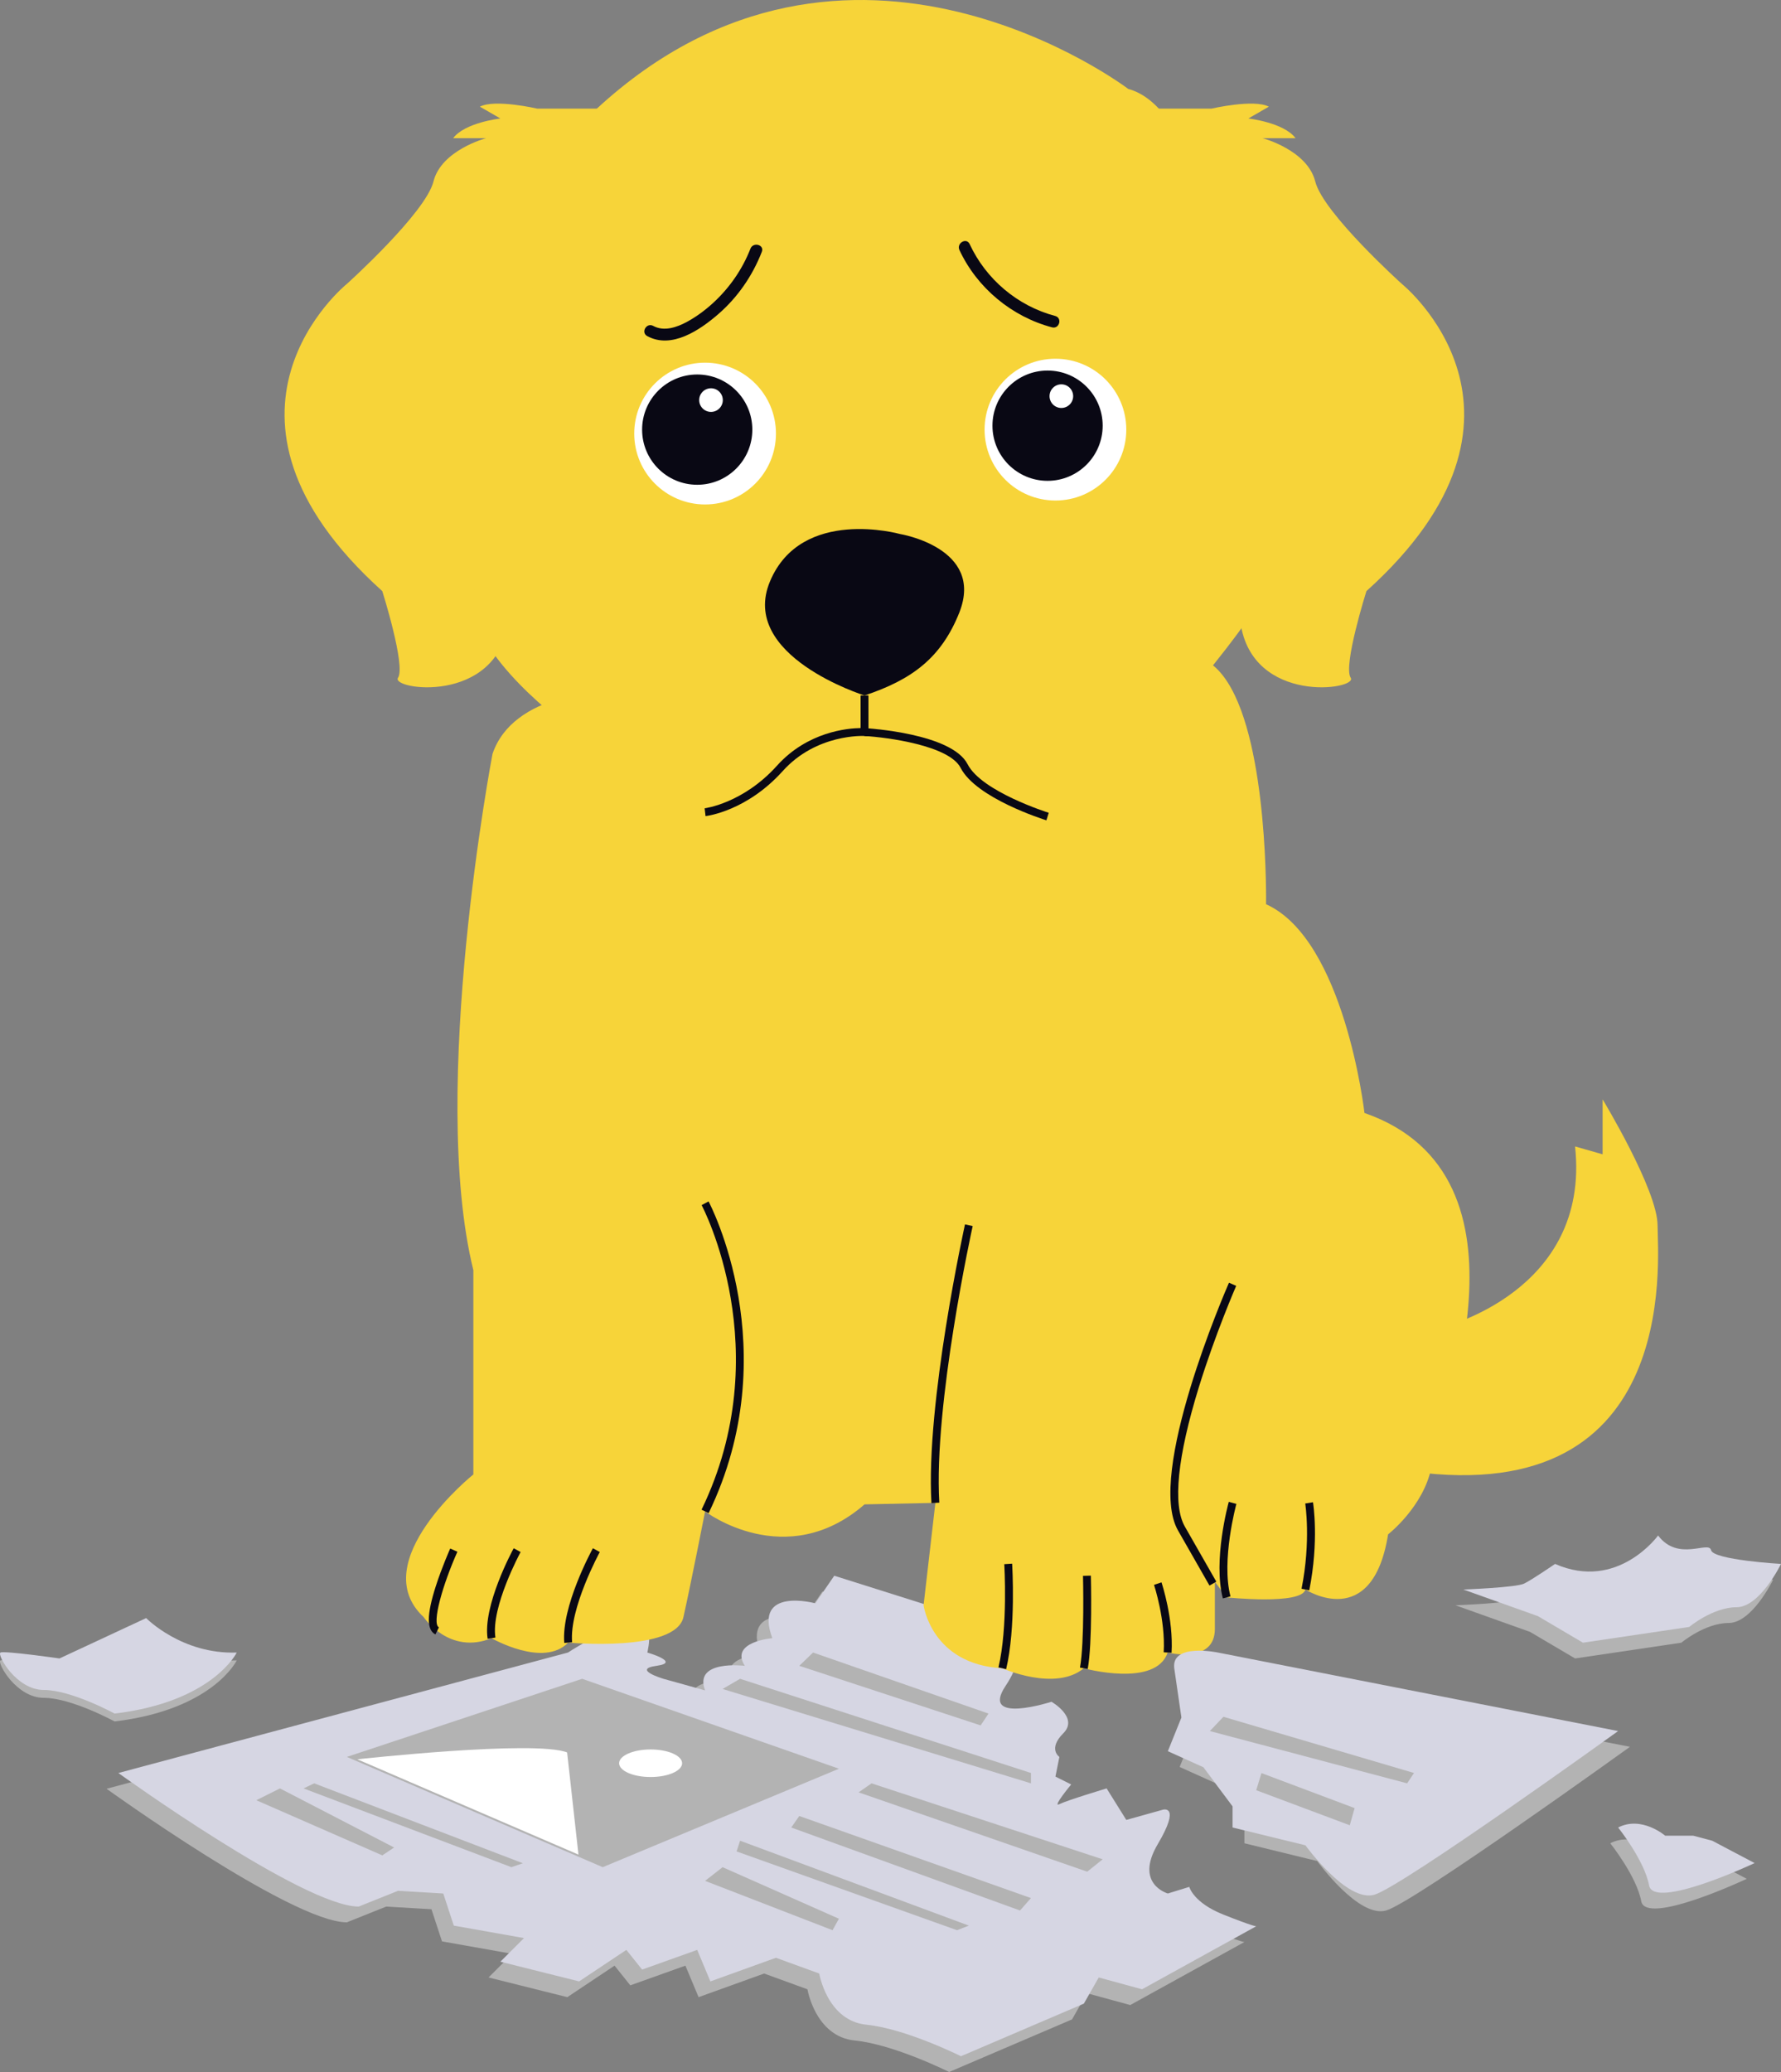 <svg xmlns="http://www.w3.org/2000/svg" width="645.278" height="750.325" viewBox="0 0 645.278 750.325" xmlns:xlink="http://www.w3.org/1999/xlink" role="img" artist="Katerina Limpitsouni" source="https://undraw.co/"><rect x="0" y="0" width="645.278" height="750.325" fill="#808080" stroke="none"/><path d="M38.61,647.762s67.097,48.366,87.065,48.366l14.262-5.705,16.389.969,3.811,11.635,25.439,4.512-8.557,8.557,28.525,7.131,17.115-11.41,5.705,7.131,19.967-7.131,4.777,11.41,23.748-8.557,15.689,5.705s2.852,17.115,17.115,18.541c14.262,1.426,34.23,11.41,34.23,11.41l44.52-19.043,5.399-9.482,15.689,4.279,41.361-22.82s-.918.126-11.869-4.216c-10.951-4.342-12.377-10.047-12.377-10.047l-7.764,2.395s-12.227-3.389-3.658-17.867c8.57-14.479,1.829-12.466,1.829-12.466l-13.227,3.692-7.131-11.41s-14.262,4.279-17.115,5.705,4.279-7.131,4.279-7.131l-5.705-2.852,1.426-7.131s-4.279-2.852,1.426-8.557-4.279-11.41-4.279-11.41c0,0-26.104,8.405-16.618-5.781,9.486-14.186,1.211-19.887,1.211-19.887l-63.301-19.972-6.866,9.984s-22.586-6.121-15.572,12.628c0,0-15.55,1.278-9.973,10.014,0,0-18.669-2.355-14.39,8.896l-15.112-4.201s-11.54-3.447-2.493-4.695-3.324-4.814-3.324-4.814c0,0,4.047-15.689-7.479-11.053-11.526,4.635-21.268,11.053-21.268,11.053l-162.898,43.627Z" fill="#b3b3b3"/><path d="M42.888,642.057s67.097,48.366,87.065,48.366l14.262-5.705,16.389.969,3.811,11.635,25.439,4.512-8.557,8.557,28.525,7.131,17.115-11.41,5.705,7.131,19.967-7.131,4.777,11.41,23.748-8.557,15.689,5.705s2.852,17.115,17.115,18.541,34.23,11.41,34.23,11.41l44.52-19.043,5.399-9.482,15.689,4.279,41.361-22.82s-.918.126-11.869-4.216-12.377-10.047-12.377-10.047l-7.764,2.395s-12.227-3.389-3.658-17.867c8.57-14.479,1.829-12.466,1.829-12.466l-13.227,3.692-7.131-11.41s-14.262,4.279-17.115,5.705c-2.852,1.426,4.279-7.131,4.279-7.131l-5.705-2.852,1.426-7.131s-4.279-2.852,1.426-8.557-4.279-11.41-4.279-11.41c0,0-26.104,8.405-16.618-5.781,9.486-14.186,1.211-19.887,1.211-19.887l-63.301-19.972-6.866,9.984s-22.586-6.121-15.572,12.628c0,0-15.55,1.278-9.973,10.014,0,0-18.669-2.355-14.39,8.896l-15.112-4.201s-11.54-3.447-2.493-4.695c9.047-1.248-3.324-4.814-3.324-4.814,0,0,4.047-15.689-7.479-11.053-11.526,4.635-21.268,11.053-21.268,11.053l-162.898,43.627Z" fill="#d6d6e3"/><path d="M522.171,480.765s54.197-12.836,48.492-65.607l9.984,2.852v-19.895s19.851,32.731,19.909,45.568c.058,12.836,8.615,105.542-94.074,88.427l15.689-51.345Z" fill="#f7d439"/><path d="M229.79,38.629l-13.549.713h-21.565s-15.399-3.566-20.807-.713l7.428,4.279s-12.836,1.426-17.115,7.131h11.936s-16.215,4.279-19.067,15.689c-2.852,11.41-31.377,37.082-31.377,37.082,0,0-58.476,47.066,12.836,111.247,0,0,8.557,27.099,5.705,31.377s35.656,9.984,39.935-19.967c4.279-29.951,12.836-92.706,12.836-99.837s18.541-51.345,18.541-51.345" fill="#f7d439"/><path d="M403.792,38.629l13.549.713h21.565s15.399-3.566,20.807-.713l-7.428,4.279s12.836,1.426,17.115,7.131h-11.936s16.215,4.279,19.067,15.689c2.852,11.41,31.377,37.082,31.377,37.082,0,0,58.476,47.066-12.836,111.247,0,0-8.557,27.099-5.705,31.377,2.852,4.279-35.656,9.984-39.935-19.967-4.279-29.951-12.836-92.706-12.836-99.837s-18.541-51.345-18.541-51.345" fill="#f7d439"/><path d="M518.608,531.395c-2.852,14.262-15.689,24.246-15.689,24.246-5.705,35.656-29.951,19.967-29.951,19.967-1.426,5.705-28.525,2.852-28.525,2.852l-4.279-5.634v17.044c0,12.836-17.115,8.557-17.115,8.557-4.279,12.836-30.365,5.705-30.365,5.705-10.383,8.557-29.537,0-29.537,0-25.672-1.426-28.525-22.82-28.525-22.82l4.279-37.082-25.658.542c-28.525,24.774-57.777,2.553-57.777,2.553,0,0-4.992,25.43-7.844,38.266-2.852,12.836-41.761,9.242-41.761,9.242-8.956,9.242-27.769-1.598-27.769-1.598-15.346,6.204-24.603-7.644-24.603-7.644-21.394-19.967,18.013-51.659,18.013-51.659v-73.965c-16.217-65.736,6.946-186.981,6.946-186.981,1.911-5.619,5.419-9.77,9.399-12.808,9.314-7.174,21.208-8.329,21.208-8.329,0,0,194.026-17.115,222.551-14.262,5.392.542,9.714,4.079,13.165,9.47,14.875,23.148,13.934,80.384,13.934,80.384,28.525,12.836,35.656,75.591,35.656,75.591,65.607,22.82,27.099,114.1,24.246,128.362Z" fill="#f7d439"/><path d="M408.784,32.211s-101.263-77.017-192.543,7.131c0,0-63.468,157.6-39.222,194.682,24.246,37.082,95.883,68.576,95.883,68.576,0,0,46.16,10.1,89.238,0s90.144-78.56,90.144-78.56c0,0,1.426-179.707-43.5-191.83Z" fill="#f7d439"/><path d="M347.616,90.546c6.371,13.698,18.96,24.14,33.55,27.998,2.665.705,3.801-3.421,1.137-4.126-13.612-3.599-25.061-13.279-30.993-26.032-1.16-2.494-4.85-.324-3.695,2.16h0Z" fill="#090814"/><path d="M271.893,90.049c-2.909,7.467-7.576,14.184-13.469,19.603-2.882,2.65-6.076,5.024-9.521,6.895-3.648,1.982-8.317,3.607-12.242,1.468-2.419-1.318-4.581,2.375-2.16,3.695,8.845,4.821,19.117-2.228,25.699-7.92,7.061-6.106,12.436-13.922,15.819-22.604,1-2.567-3.136-3.679-4.126-1.137h0Z" fill="#090814"/><circle cx="382.398" cy="155.581" r="25.672" fill="#fff"/><circle cx="379.546" cy="154.155" r="19.967" fill="#090814"/><circle cx="384.538" cy="143.458" r="4.279" fill="#fff"/><circle cx="255.463" cy="157.007" r="25.672" fill="#fff"/><circle cx="252.61" cy="155.581" r="19.967" fill="#090814"/><circle cx="257.602" cy="144.884" r="4.279" fill="#fff"/><path d="M313.226,251.853s-45.64-14.262-34.23-41.361c11.41-27.099,47.066-17.115,47.066-17.115,0,0,30.664,4.992,21.555,28.34-6.579,16.587-17.276,24.431-34.391,30.136Z" fill="#090814"/><path d="M255.624,295.538l-.325-2.833c.138-.017,13.916-1.769,26.202-15.42,11.101-12.333,25.606-13.576,30.308-13.634l-.01-11.796,2.852-.003.013,14.762-1.515-.092c-.174-.011-17.329-.882-29.528,12.67-13.048,14.498-27.394,16.276-27.997,16.345Z" fill="#090814"/><path d="M379.123,297.059c-1.036-.323-25.458-8.024-31.084-19.005-4.139-8.078-26.583-11.062-34.883-11.531l.162-2.847c1.284.072,31.535,1.904,37.259,13.077,5.087,9.927,29.15,17.506,29.393,17.582l-.847,2.724Z" fill="#090814"/><path d="M256.747,547.943l-2.568-1.242c27.859-57.578.312-109.765.031-110.285l2.507-1.359c.29.533,28.544,53.956.031,112.886Z" fill="#090814"/><path d="M337.475,544.317c-2.127-36.149,12.012-100.3,12.154-100.943l2.786.618c-.142.641-14.196,64.405-12.092,100.158l-2.847.167Z" fill="#090814"/><path d="M438.21,574.179l-11.41-19.967c-11.631-20.356,17.238-86.884,18.473-89.706l2.613,1.142c-.074.171-7.532,17.286-13.501,36.599-7.805,25.26-9.571,42.74-5.109,50.55l11.41,19.967-2.476,1.415Z" fill="#090814"/><path d="M474.363,575.891l-2.797-.56c3.467-17.336,1.352-30.734,1.33-30.866l2.815-.462c.093.564,2.227,14.012-1.348,31.889Z" fill="#090814"/><path d="M443.061,578.827c-3.623-13.764,1.907-34.113,2.144-34.972l2.749.758c-.056.203-5.56,20.473-2.135,33.488l-2.758.727Z" fill="#090814"/><path d="M364.531,604.466l-2.774-.66c3.474-14.593,2.117-37.151,2.103-37.376l2.847-.178c.059.94,1.398,23.204-2.176,38.215Z" fill="#090814"/><path d="M394.091,604.398l-2.805-.524c1.685-9.017,1.103-32.978,1.096-33.219l2.852-.072c.025.996.596,24.504-1.143,33.815Z" fill="#090814"/><path d="M424.47,598.514l-2.847-.167c.688-11.714-3.465-24.298-3.507-24.423l2.705-.905c.18.535,4.371,13.239,3.649,25.496Z" fill="#090814"/><path d="M204.442,594.954c-1.132-13.147,9.902-33.435,10.371-34.293l2.502,1.372c-.111.203-11.09,20.389-10.031,32.675l-2.841.245Z" fill="#090814"/><path d="M176.676,593.446c-1.837-11.956,8.981-31.936,9.442-32.781l2.504,1.368c-.109.198-10.817,19.977-9.127,30.982l-2.819.432Z" fill="#090814"/><path d="M157.762,591.871c-3.223-1.585-3.187-7.116.113-17.405,2.229-6.949,5.211-13.634,5.24-13.7l2.605,1.164c-5.322,11.892-9.382,26.06-6.698,27.38l-1.259,2.56Z" fill="#090814"/><path d="M52.95,588.803s12.896,13.193,32.826,12.48c0,0-8.595,17.828-44.251,22.107,0,0-15.689-8.557-25.672-8.557s-17.086-12.836-15.674-13.549,21.379,2.139,21.379,2.139l31.392-14.619Z" fill="#b3b3b3"/><path d="M52.95,585.951s12.896,13.193,32.826,12.48c0,0-8.595,17.828-44.251,22.107,0,0-15.689-8.557-25.672-8.557s-17.086-12.836-15.674-13.549,21.379,2.139,21.379,2.139l31.392-14.619Z" fill="#d6d6e3"/><polygon points="125.674 636.226 210.925 607.939 303.955 640.505 218.38 676.161 125.674 636.226" fill="#b3b3b3"/><polygon points="289.59 603.244 294.577 598.43 358.152 620.537 355.3 624.816 289.59 603.244" fill="#b3b3b3"/><polygon points="261.802 611.623 268.14 607.939 373.526 642.05 373.526 645.797 261.802 611.623" fill="#b3b3b3"/><polygon points="311.086 649.062 315.768 645.797 399.513 673.308 393.913 677.792 311.086 649.062" fill="#b3b3b3"/><polygon points="286.682 661.794 289.59 657.619 373.526 687.349 369.562 691.849 286.682 661.794" fill="#b3b3b3"/><polygon points="266.873 670.456 268.14 666.573 351.021 697.322 346.742 698.981 266.873 670.456" fill="#b3b3b3"/><polygon points="255.463 681.116 261.802 676.161 303.955 694.828 301.641 698.981 255.463 681.116" fill="#b3b3b3"/><polygon points="109.986 647.636 113.824 645.797 189.449 674.734 185.294 676.161 109.986 647.636" fill="#b3b3b3"/><polygon points="92.871 651.914 101.428 647.636 142.789 669.029 138.511 671.882 92.871 651.914" fill="#b3b3b3"/><path d="M429.725,609.84l2.592,17.828-4.912,12.199,12.886,5.817,10.567,14.128v7.687l26.386,6.441s14.976,20.762,24.959,17.909c9.984-2.852,88.349-59.277,88.349-59.277l-145.017-28.437s-16.976-3.566-15.81,5.705Z" fill="#b3b3b3"/><path d="M425.446,604.135l2.592,17.828-4.912,12.199,12.886,5.817,10.567,14.128v7.687l26.386,6.441s14.976,20.762,24.959,17.909,88.349-59.277,88.349-59.277l-145.017-28.437s-16.976-3.566-15.81,5.705Z" fill="#d6d6e3"/><polygon points="438.347 626.868 443.268 621.696 512.31 642.05 509.817 645.797 438.347 626.868" fill="#b3b3b3"/><polygon points="455.137 648.29 457.046 642.085 490.793 654.767 489.041 660.979 455.137 648.29" fill="#b3b3b3"/><path d="M597.9,561.749s-14.625,20.28-37.333,10.296c0,0-8.288,5.705-11.219,7.131s-22.023,2.139-22.023,2.139l27.009,9.627,16.329,9.627,38.509-5.705s8.557-7.131,17.115-7.131,16.139-15.689,16.139-15.689c0,0-24.571-1.426-25.347-4.992-.776-3.566-11.909,4.368-19.178-5.304Z" fill="#b3b3b3"/><path d="M594.64,688.482c1.695,9.073,38.228-8.102,38.228-8.102l-15.374-8.102-6.896-1.822h-10.14s-8.557-7.339-17.036-2.956c0,0,9.524,11.91,11.219,20.982Z" fill="#b3b3b3"/><path d="M600.752,556.044s-14.625,20.28-37.333,10.296c0,0-8.288,5.705-11.219,7.131s-22.023,2.139-22.023,2.139l27.009,9.627,16.329,9.627,38.509-5.705s8.557-7.131,17.115-7.131,16.139-15.689,16.139-15.689c0,0-24.571-1.426-25.347-4.992-.776-3.566-11.909,4.368-19.178-5.304Z" fill="#d6d6e3"/><path d="M597.493,682.777c1.695,9.073,38.228-8.102,38.228-8.102l-15.374-8.102-6.896-1.822h-10.14s-8.557-7.339-17.036-2.956c0,0,9.524,11.91,11.219,20.982Z" fill="#d6d6e3"/><path d="M129.471,637.094s64.294-7.098,76.004-2.479l4.108,36.989-80.112-34.51Z" fill="#fff"/><ellipse cx="235.726" cy="638.52" rx="11.41" ry="4.992" fill="#fff"/></svg>